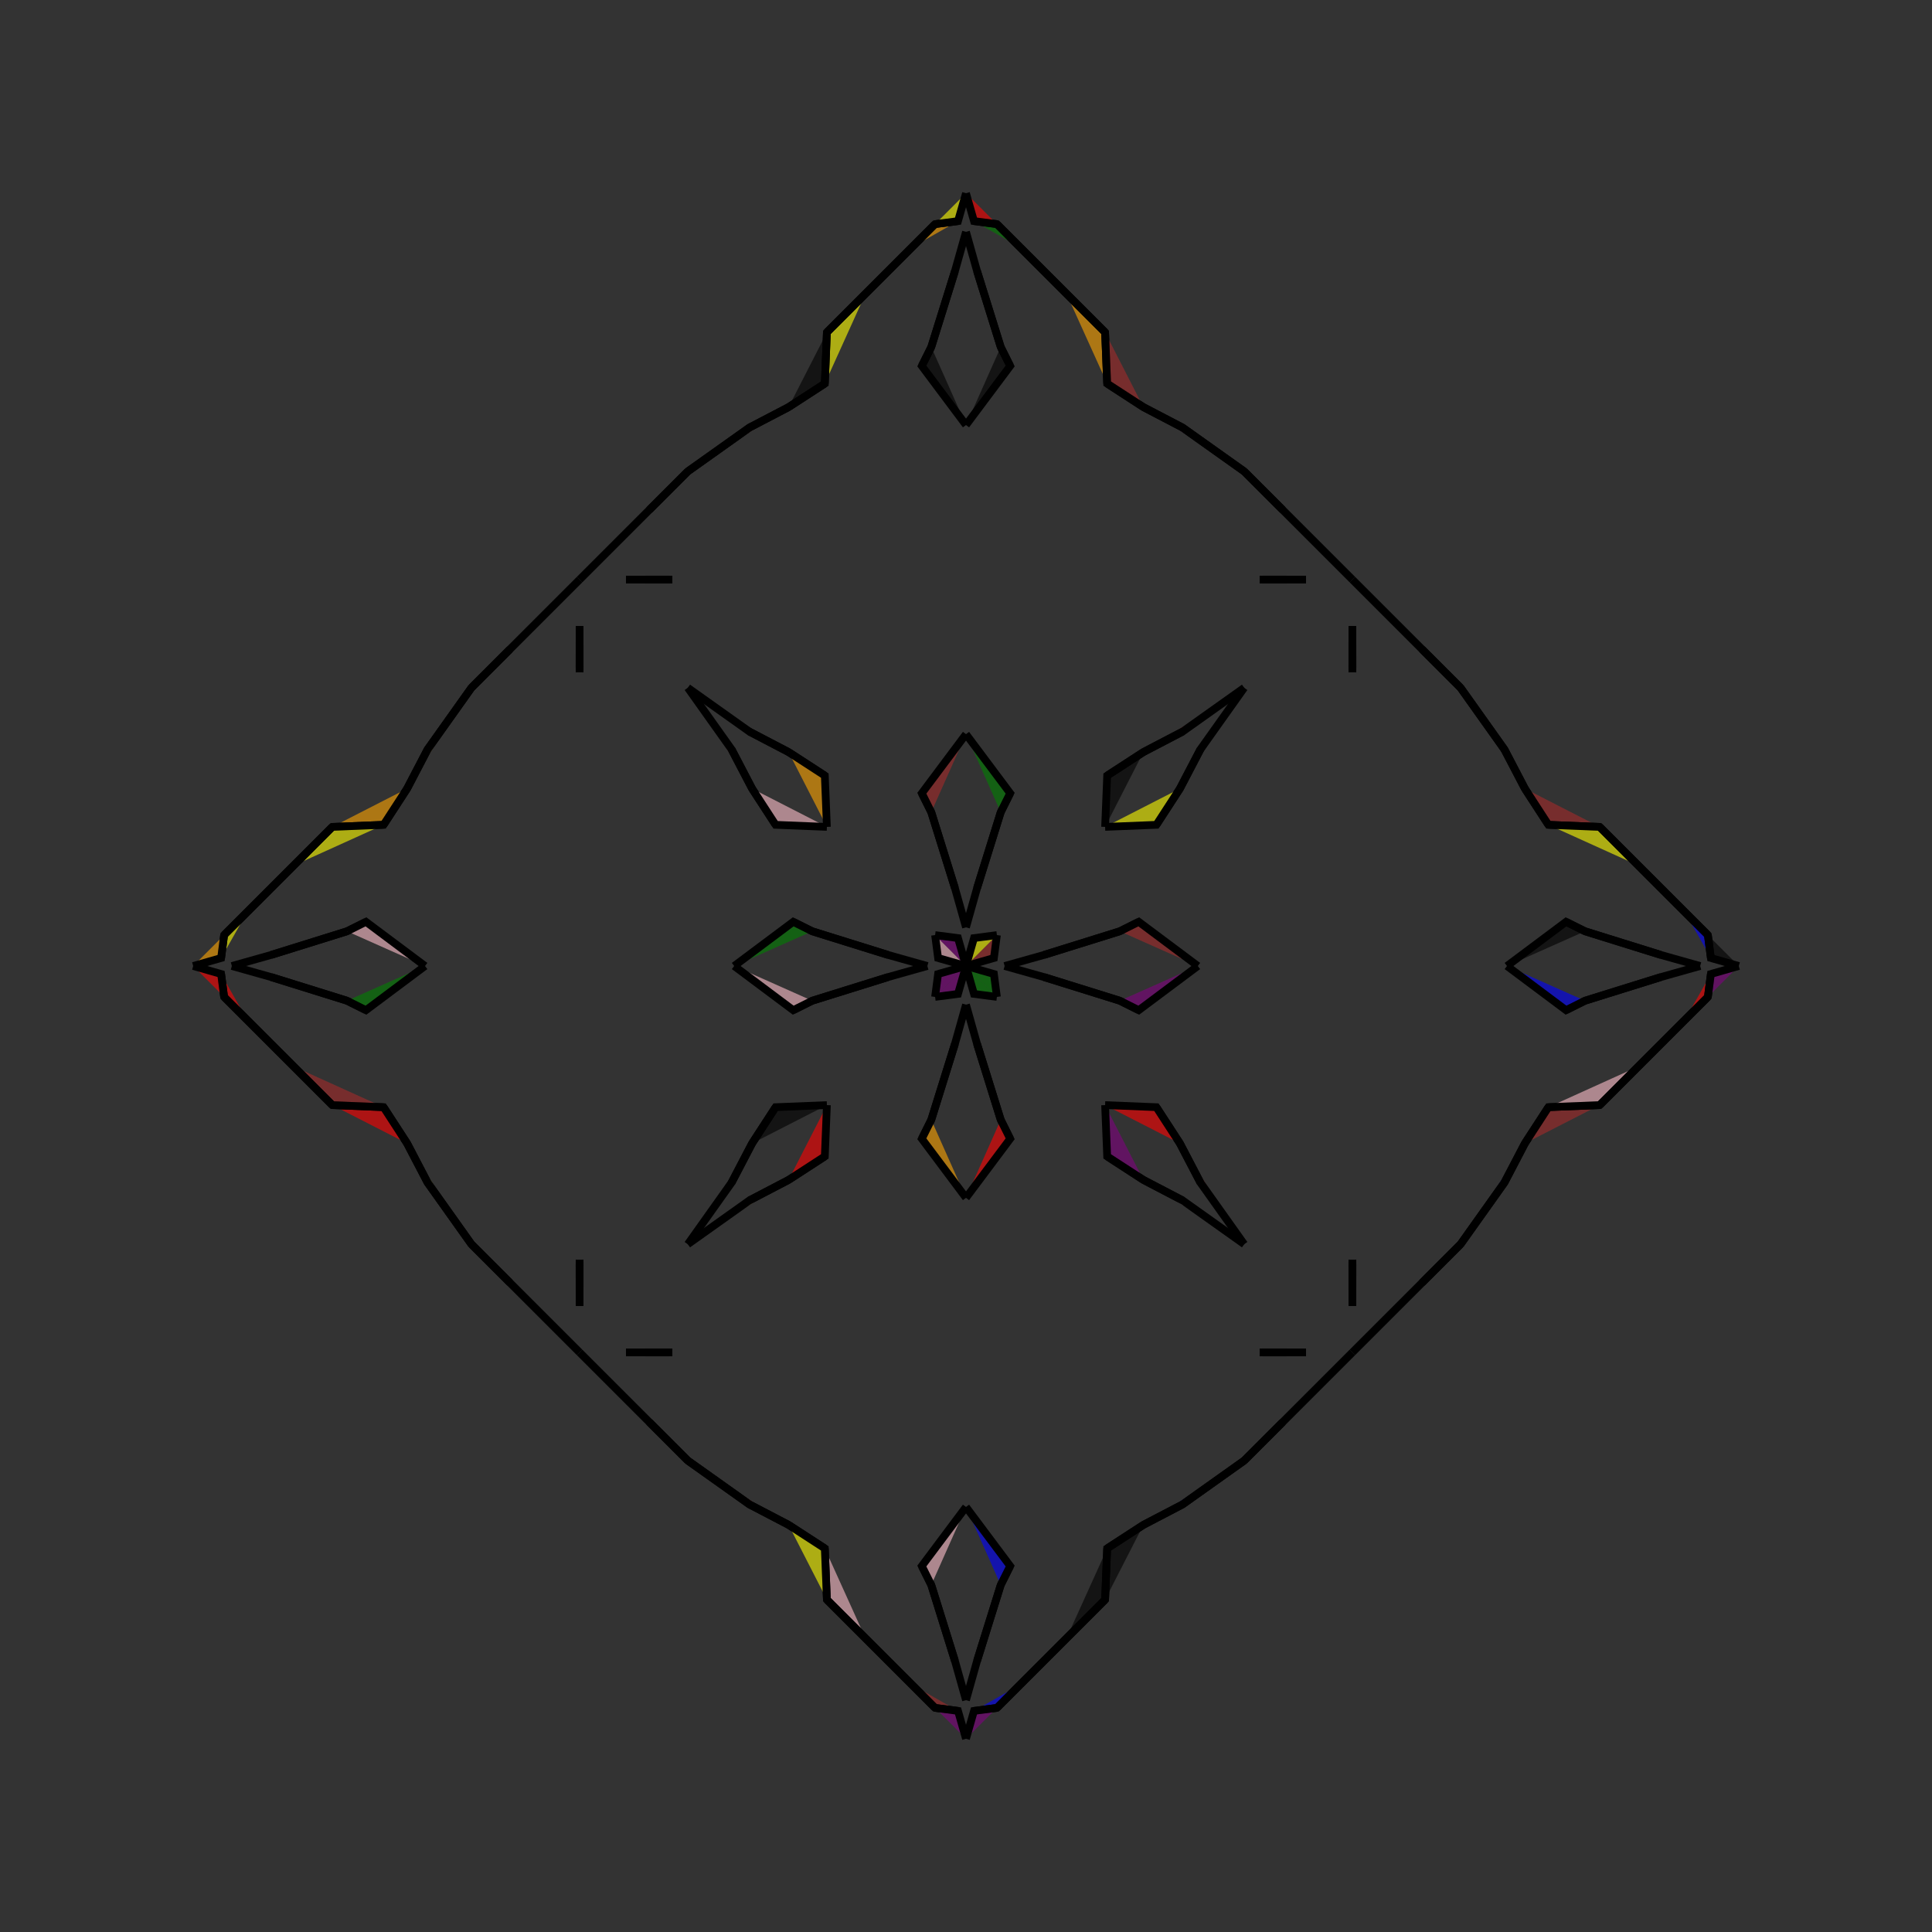 <?xml version="1.0" encoding="UTF-8"?>
<svg xmlns="http://www.w3.org/2000/svg" xmlns:xlink="http://www.w3.org/1999/xlink"
     width="250" height="250" viewBox="-125.0 -125.0 250 250">
<rect x="-125.0" y="-125.0" width="250" height="250" fill="#333333" stroke="none"/>
<defs>
</defs>
<path d="M5.0,-0.0 L10.084,-1.432 L19.906,-4.495" fill="yellow" fill-opacity="0.6" stroke="black" stroke-width="1" />
<path d="M5.0,-0.0 L10.084,1.432 L19.906,4.495" fill="red" fill-opacity="0.6" stroke="black" stroke-width="1" />
<path d="M10.084,-1.432 L19.906,-4.495 L22.356,-5.717" fill="purple" fill-opacity="0.6" stroke="black" stroke-width="1" />
<path d="M10.084,1.432 L19.906,4.495 L22.356,5.717" fill="red" fill-opacity="0.6" stroke="black" stroke-width="1" />
<path d="M19.906,-4.495 L22.356,-5.717 L30.0,-0.0" fill="brown" fill-opacity="0.6" stroke="black" stroke-width="1" />
<path d="M19.906,4.495 L22.356,5.717 L30.0,-0.0" fill="purple" fill-opacity="0.6" stroke="black" stroke-width="1" />
<path d="M50.0,50.0 L41.0,59.0 L38.0,62.0" fill="blue" fill-opacity="0.6" stroke="black" stroke-width="1" />
<path d="M50.0,-50.0 L41.0,-59.0 L38.0,-62.0" fill="orange" fill-opacity="0.6" stroke="black" stroke-width="1" />
<path d="M50.0,-38.0 L49.993,-38.7 L50.0,-44.0" fill="orange" fill-opacity="0.6" stroke="black" stroke-width="1" />
<path d="M50.0,38.0 L49.993,38.7 L50.0,44.0" fill="yellow" fill-opacity="0.6" stroke="black" stroke-width="1" />
<path d="M41.0,59.0 L38.0,62.0 L36.0,64.0" fill="green" fill-opacity="0.6" stroke="black" stroke-width="1" />
<path d="M41.0,-59.0 L38.0,-62.0 L36.0,-64.0" fill="black" fill-opacity="0.6" stroke="black" stroke-width="1" />
<path d="M38.0,62.0 L36.0,64.0 L28.015,69.677" fill="pink" fill-opacity="0.6" stroke="black" stroke-width="1" />
<path d="M38.0,-62.0 L36.0,-64.0 L28.015,-69.677" fill="orange" fill-opacity="0.6" stroke="black" stroke-width="1" />
<path d="M36.0,-36.0 L30.323,-28.015 L27.681,-22.955" fill="black" fill-opacity="0.6" stroke="black" stroke-width="1" />
<path d="M36.0,36.0 L30.323,28.015 L27.681,22.955" fill="red" fill-opacity="0.6" stroke="black" stroke-width="1" />
<path d="M30.323,-28.015 L27.681,-22.955 L24.638,-18.269" fill="brown" fill-opacity="0.6" stroke="black" stroke-width="1" />
<path d="M30.323,28.015 L27.681,22.955 L24.638,18.269" fill="blue" fill-opacity="0.6" stroke="black" stroke-width="1" />
<path d="M27.681,-22.955 L24.638,-18.269 L18.0,-18.0" fill="yellow" fill-opacity="0.6" stroke="black" stroke-width="1" />
<path d="M27.681,22.955 L24.638,18.269 L18.0,18.0" fill="red" fill-opacity="0.6" stroke="black" stroke-width="1" />
<path d="M18.269,75.362 L18.0,82.0 L13.0,87.0" fill="black" fill-opacity="0.6" stroke="black" stroke-width="1" />
<path d="M18.269,-75.362 L18.0,-82.0 L13.0,-87.0" fill="orange" fill-opacity="0.6" stroke="black" stroke-width="1" />
<path d="M18.0,82.0 L13.0,87.0 L10.0,90.0" fill="purple" fill-opacity="0.6" stroke="black" stroke-width="1" />
<path d="M18.0,-82.0 L13.0,-87.0 L10.0,-90.0" fill="orange" fill-opacity="0.6" stroke="black" stroke-width="1" />
<path d="M13.0,87.0 L10.0,90.0 L7.0,93.0" fill="black" fill-opacity="0.6" stroke="black" stroke-width="1" />
<path d="M13.0,-87.0 L10.0,-90.0 L7.0,-93.0" fill="orange" fill-opacity="0.6" stroke="black" stroke-width="1" />
<path d="M10.0,90.0 L7.0,93.0 L4.0,96.0" fill="green" fill-opacity="0.6" stroke="black" stroke-width="1" />
<path d="M10.0,-90.0 L7.0,-93.0 L4.0,-96.0" fill="green" fill-opacity="0.6" stroke="black" stroke-width="1" />
<path d="M7.0,93.0 L4.0,96.0 L1.035,96.387" fill="blue" fill-opacity="0.6" stroke="black" stroke-width="1" />
<path d="M7.0,-93.0 L4.0,-96.0 L1.035,-96.387" fill="green" fill-opacity="0.6" stroke="black" stroke-width="1" />
<path d="M4.0,-4.0 L3.613,-1.035 L0.0,-0.0" fill="brown" fill-opacity="0.6" stroke="black" stroke-width="1" />
<path d="M4.0,4.0 L3.613,1.035 L0.0,-0.0" fill="green" fill-opacity="0.6" stroke="black" stroke-width="1" />
<path d="M-5.0,-0.0 L-10.084,-1.432 L-19.906,-4.495" fill="brown" fill-opacity="0.6" stroke="black" stroke-width="1" />
<path d="M-5.0,-0.0 L-10.084,1.432 L-19.906,4.495" fill="purple" fill-opacity="0.6" stroke="black" stroke-width="1" />
<path d="M-10.084,-1.432 L-19.906,-4.495 L-22.356,-5.717" fill="orange" fill-opacity="0.6" stroke="black" stroke-width="1" />
<path d="M-10.084,1.432 L-19.906,4.495 L-22.356,5.717" fill="orange" fill-opacity="0.6" stroke="black" stroke-width="1" />
<path d="M-19.906,-4.495 L-22.356,-5.717 L-30.0,-0.0" fill="green" fill-opacity="0.6" stroke="black" stroke-width="1" />
<path d="M-19.906,4.495 L-22.356,5.717 L-30.0,-0.0" fill="pink" fill-opacity="0.6" stroke="black" stroke-width="1" />
<path d="M-50.0,50.0 L-41.0,59.0 L-38.0,62.0" fill="orange" fill-opacity="0.6" stroke="black" stroke-width="1" />
<path d="M-50.0,-50.0 L-41.0,-59.0 L-38.0,-62.0" fill="green" fill-opacity="0.6" stroke="black" stroke-width="1" />
<path d="M-50.0,-38.0 L-49.993,-38.7 L-50.0,-44.0" fill="blue" fill-opacity="0.6" stroke="black" stroke-width="1" />
<path d="M-50.0,38.0 L-49.993,38.7 L-50.0,44.0" fill="pink" fill-opacity="0.6" stroke="black" stroke-width="1" />
<path d="M-41.0,59.0 L-38.0,62.0 L-36.0,64.0" fill="pink" fill-opacity="0.6" stroke="black" stroke-width="1" />
<path d="M-41.0,-59.0 L-38.0,-62.0 L-36.0,-64.0" fill="pink" fill-opacity="0.6" stroke="black" stroke-width="1" />
<path d="M-38.0,62.0 L-36.0,64.0 L-28.015,69.677" fill="purple" fill-opacity="0.6" stroke="black" stroke-width="1" />
<path d="M-38.0,-62.0 L-36.0,-64.0 L-28.015,-69.677" fill="black" fill-opacity="0.6" stroke="black" stroke-width="1" />
<path d="M-36.0,-36.0 L-30.323,-28.015 L-27.681,-22.955" fill="brown" fill-opacity="0.6" stroke="black" stroke-width="1" />
<path d="M-36.0,36.0 L-30.323,28.015 L-27.681,22.955" fill="black" fill-opacity="0.6" stroke="black" stroke-width="1" />
<path d="M-30.323,-28.015 L-27.681,-22.955 L-24.638,-18.269" fill="blue" fill-opacity="0.6" stroke="black" stroke-width="1" />
<path d="M-30.323,28.015 L-27.681,22.955 L-24.638,18.269" fill="green" fill-opacity="0.6" stroke="black" stroke-width="1" />
<path d="M-27.681,-22.955 L-24.638,-18.269 L-18.0,-18.0" fill="pink" fill-opacity="0.6" stroke="black" stroke-width="1" />
<path d="M-27.681,22.955 L-24.638,18.269 L-18.0,18.0" fill="black" fill-opacity="0.6" stroke="black" stroke-width="1" />
<path d="M-18.269,75.362 L-18.0,82.0 L-13.0,87.0" fill="pink" fill-opacity="0.6" stroke="black" stroke-width="1" />
<path d="M-18.269,-75.362 L-18.0,-82.0 L-13.0,-87.0" fill="yellow" fill-opacity="0.6" stroke="black" stroke-width="1" />
<path d="M-18.0,82.0 L-13.0,87.0 L-10.0,90.0" fill="yellow" fill-opacity="0.6" stroke="black" stroke-width="1" />
<path d="M-18.0,-82.0 L-13.0,-87.0 L-10.0,-90.0" fill="pink" fill-opacity="0.6" stroke="black" stroke-width="1" />
<path d="M-13.0,87.0 L-10.0,90.0 L-7.0,93.0" fill="red" fill-opacity="0.6" stroke="black" stroke-width="1" />
<path d="M-13.0,-87.0 L-10.0,-90.0 L-7.0,-93.0" fill="green" fill-opacity="0.6" stroke="black" stroke-width="1" />
<path d="M-10.0,90.0 L-7.0,93.0 L-4.0,96.0" fill="purple" fill-opacity="0.6" stroke="black" stroke-width="1" />
<path d="M-10.0,-90.0 L-7.0,-93.0 L-4.0,-96.0" fill="red" fill-opacity="0.6" stroke="black" stroke-width="1" />
<path d="M-7.0,93.0 L-4.0,96.0 L-1.035,96.387" fill="brown" fill-opacity="0.6" stroke="black" stroke-width="1" />
<path d="M-7.0,-93.0 L-4.0,-96.0 L-1.035,-96.387" fill="orange" fill-opacity="0.6" stroke="black" stroke-width="1" />
<path d="M-4.0,-4.0 L-3.613,-1.035 L0.0,-0.0" fill="pink" fill-opacity="0.6" stroke="black" stroke-width="1" />
<path d="M-4.0,4.0 L-3.613,1.035 L0.0,-0.0" fill="purple" fill-opacity="0.6" stroke="black" stroke-width="1" />
<path d="M95.0,-0.0 L89.916,1.432 L80.094,4.495" fill="blue" fill-opacity="0.6" stroke="black" stroke-width="1" />
<path d="M95.0,-0.0 L89.916,-1.432 L80.094,-4.495" fill="blue" fill-opacity="0.6" stroke="black" stroke-width="1" />
<path d="M89.916,1.432 L80.094,4.495 L77.644,5.717" fill="blue" fill-opacity="0.6" stroke="black" stroke-width="1" />
<path d="M89.916,-1.432 L80.094,-4.495 L77.644,-5.717" fill="black" fill-opacity="0.6" stroke="black" stroke-width="1" />
<path d="M80.094,4.495 L77.644,5.717 L70.0,-0.0" fill="blue" fill-opacity="0.6" stroke="black" stroke-width="1" />
<path d="M80.094,-4.495 L77.644,-5.717 L70.0,-0.0" fill="black" fill-opacity="0.6" stroke="black" stroke-width="1" />
<path d="M50.0,50.0 L59.0,41.0 L62.0,38.0" fill="brown" fill-opacity="0.6" stroke="black" stroke-width="1" />
<path d="M50.0,-50.0 L59.0,-41.0 L62.0,-38.0" fill="blue" fill-opacity="0.6" stroke="black" stroke-width="1" />
<path d="M50.0,38.0 L50.007,38.7 L50.0,44.0" fill="orange" fill-opacity="0.6" stroke="black" stroke-width="1" />
<path d="M50.0,-38.0 L50.007,-38.7 L50.0,-44.0" fill="red" fill-opacity="0.6" stroke="black" stroke-width="1" />
<path d="M59.0,41.0 L62.0,38.0 L64.0,36.0" fill="pink" fill-opacity="0.6" stroke="black" stroke-width="1" />
<path d="M59.0,-41.0 L62.0,-38.0 L64.0,-36.0" fill="red" fill-opacity="0.6" stroke="black" stroke-width="1" />
<path d="M62.0,38.0 L64.0,36.0 L69.677,28.015" fill="blue" fill-opacity="0.6" stroke="black" stroke-width="1" />
<path d="M62.0,-38.0 L64.0,-36.0 L69.677,-28.015" fill="orange" fill-opacity="0.6" stroke="black" stroke-width="1" />
<path d="M64.0,36.0 L69.677,28.015 L72.319,22.955" fill="blue" fill-opacity="0.6" stroke="black" stroke-width="1" />
<path d="M64.0,-36.0 L69.677,-28.015 L72.319,-22.955" fill="black" fill-opacity="0.6" stroke="black" stroke-width="1" />
<path d="M69.677,28.015 L72.319,22.955 L75.362,18.269" fill="blue" fill-opacity="0.6" stroke="black" stroke-width="1" />
<path d="M69.677,-28.015 L72.319,-22.955 L75.362,-18.269" fill="black" fill-opacity="0.6" stroke="black" stroke-width="1" />
<path d="M72.319,22.955 L75.362,18.269 L82.0,18.0" fill="brown" fill-opacity="0.6" stroke="black" stroke-width="1" />
<path d="M72.319,-22.955 L75.362,-18.269 L82.0,-18.0" fill="brown" fill-opacity="0.6" stroke="black" stroke-width="1" />
<path d="M75.362,18.269 L82.0,18.0 L87.0,13.0" fill="pink" fill-opacity="0.6" stroke="black" stroke-width="1" />
<path d="M75.362,-18.269 L82.0,-18.0 L87.0,-13.0" fill="yellow" fill-opacity="0.6" stroke="black" stroke-width="1" />
<path d="M82.0,18.0 L87.0,13.0 L90.0,10.0" fill="orange" fill-opacity="0.6" stroke="black" stroke-width="1" />
<path d="M82.0,-18.0 L87.0,-13.0 L90.0,-10.0" fill="purple" fill-opacity="0.6" stroke="black" stroke-width="1" />
<path d="M87.0,13.0 L90.0,10.0 L93.0,7.0" fill="red" fill-opacity="0.6" stroke="black" stroke-width="1" />
<path d="M87.0,-13.0 L90.0,-10.0 L93.0,-7.0" fill="brown" fill-opacity="0.6" stroke="black" stroke-width="1" />
<path d="M90.0,10.0 L93.0,7.0 L96.0,4.0" fill="yellow" fill-opacity="0.6" stroke="black" stroke-width="1" />
<path d="M90.0,-10.0 L93.0,-7.0 L96.0,-4.0" fill="blue" fill-opacity="0.6" stroke="black" stroke-width="1" />
<path d="M93.0,7.0 L96.0,4.0 L96.387,1.035" fill="red" fill-opacity="0.6" stroke="black" stroke-width="1" />
<path d="M93.0,-7.0 L96.0,-4.0 L96.387,-1.035" fill="blue" fill-opacity="0.6" stroke="black" stroke-width="1" />
<path d="M96.0,4.0 L96.387,1.035 L100.0,-0.0" fill="purple" fill-opacity="0.6" stroke="black" stroke-width="1" />
<path d="M96.0,-4.0 L96.387,-1.035 L100.0,-0.0" fill="black" fill-opacity="0.6" stroke="black" stroke-width="1" />
<path d="M0.0,-5.0 L1.432,-10.084 L4.495,-19.906" fill="purple" fill-opacity="0.6" stroke="black" stroke-width="1" />
<path d="M0.0,5.0 L1.432,10.084 L4.495,19.906" fill="orange" fill-opacity="0.6" stroke="black" stroke-width="1" />
<path d="M0.0,95.0 L1.432,89.916 L4.495,80.094" fill="red" fill-opacity="0.6" stroke="black" stroke-width="1" />
<path d="M0.0,-95.0 L1.432,-89.916 L4.495,-80.094" fill="blue" fill-opacity="0.6" stroke="black" stroke-width="1" />
<path d="M1.432,-10.084 L4.495,-19.906 L5.717,-22.356" fill="purple" fill-opacity="0.6" stroke="black" stroke-width="1" />
<path d="M1.432,10.084 L4.495,19.906 L5.717,22.356" fill="blue" fill-opacity="0.6" stroke="black" stroke-width="1" />
<path d="M1.432,89.916 L4.495,80.094 L5.717,77.644" fill="purple" fill-opacity="0.6" stroke="black" stroke-width="1" />
<path d="M1.432,-89.916 L4.495,-80.094 L5.717,-77.644" fill="blue" fill-opacity="0.6" stroke="black" stroke-width="1" />
<path d="M4.495,-19.906 L5.717,-22.356 L0.0,-30.0" fill="green" fill-opacity="0.6" stroke="black" stroke-width="1" />
<path d="M4.495,19.906 L5.717,22.356 L0.0,30.0" fill="red" fill-opacity="0.6" stroke="black" stroke-width="1" />
<path d="M4.495,80.094 L5.717,77.644 L0.0,70.0" fill="blue" fill-opacity="0.6" stroke="black" stroke-width="1" />
<path d="M4.495,-80.094 L5.717,-77.644 L0.0,-70.0" fill="black" fill-opacity="0.6" stroke="black" stroke-width="1" />
<path d="M38.0,-50.0 L38.7,-49.993 L44.0,-50.0" fill="black" fill-opacity="0.6" stroke="black" stroke-width="1" />
<path d="M38.0,50.0 L38.7,49.993 L44.0,50.0" fill="brown" fill-opacity="0.6" stroke="black" stroke-width="1" />
<path d="M38.0,50.0 L38.7,50.007 L44.0,50.0" fill="blue" fill-opacity="0.6" stroke="black" stroke-width="1" />
<path d="M38.0,-50.0 L38.7,-50.007 L44.0,-50.0" fill="brown" fill-opacity="0.6" stroke="black" stroke-width="1" />
<path d="M36.0,-36.0 L28.015,-30.323 L22.955,-27.681" fill="red" fill-opacity="0.6" stroke="black" stroke-width="1" />
<path d="M36.0,36.0 L28.015,30.323 L22.955,27.681" fill="pink" fill-opacity="0.6" stroke="black" stroke-width="1" />
<path d="M36.0,64.0 L28.015,69.677 L22.955,72.319" fill="blue" fill-opacity="0.6" stroke="black" stroke-width="1" />
<path d="M36.0,-64.0 L28.015,-69.677 L22.955,-72.319" fill="purple" fill-opacity="0.6" stroke="black" stroke-width="1" />
<path d="M28.015,-30.323 L22.955,-27.681 L18.269,-24.638" fill="orange" fill-opacity="0.6" stroke="black" stroke-width="1" />
<path d="M28.015,30.323 L22.955,27.681 L18.269,24.638" fill="orange" fill-opacity="0.6" stroke="black" stroke-width="1" />
<path d="M28.015,69.677 L22.955,72.319 L18.269,75.362" fill="green" fill-opacity="0.6" stroke="black" stroke-width="1" />
<path d="M28.015,-69.677 L22.955,-72.319 L18.269,-75.362" fill="green" fill-opacity="0.6" stroke="black" stroke-width="1" />
<path d="M22.955,-27.681 L18.269,-24.638 L18.0,-18.0" fill="black" fill-opacity="0.6" stroke="black" stroke-width="1" />
<path d="M22.955,27.681 L18.269,24.638 L18.0,18.0" fill="purple" fill-opacity="0.6" stroke="black" stroke-width="1" />
<path d="M22.955,72.319 L18.269,75.362 L18.0,82.0" fill="black" fill-opacity="0.6" stroke="black" stroke-width="1" />
<path d="M22.955,-72.319 L18.269,-75.362 L18.0,-82.0" fill="brown" fill-opacity="0.6" stroke="black" stroke-width="1" />
<path d="M4.0,-4.0 L1.035,-3.613 L0.0,-0.0" fill="yellow" fill-opacity="0.6" stroke="black" stroke-width="1" />
<path d="M4.0,4.0 L1.035,3.613 L0.0,-0.0" fill="green" fill-opacity="0.6" stroke="black" stroke-width="1" />
<path d="M4.0,96.0 L1.035,96.387 L0.0,100.0" fill="purple" fill-opacity="0.6" stroke="black" stroke-width="1" />
<path d="M4.0,-96.0 L1.035,-96.387 L0.0,-100.0" fill="red" fill-opacity="0.6" stroke="black" stroke-width="1" />
<path d="M0.0,95.0 L-1.432,89.916 L-4.495,80.094" fill="green" fill-opacity="0.6" stroke="black" stroke-width="1" />
<path d="M0.0,-5.0 L-1.432,-10.084 L-4.495,-19.906" fill="black" fill-opacity="0.6" stroke="black" stroke-width="1" />
<path d="M0.0,5.0 L-1.432,10.084 L-4.495,19.906" fill="brown" fill-opacity="0.6" stroke="black" stroke-width="1" />
<path d="M0.0,-95.0 L-1.432,-89.916 L-4.495,-80.094" fill="yellow" fill-opacity="0.6" stroke="black" stroke-width="1" />
<path d="M-1.432,89.916 L-4.495,80.094 L-5.717,77.644" fill="purple" fill-opacity="0.6" stroke="black" stroke-width="1" />
<path d="M-1.432,-10.084 L-4.495,-19.906 L-5.717,-22.356" fill="black" fill-opacity="0.6" stroke="black" stroke-width="1" />
<path d="M-1.432,10.084 L-4.495,19.906 L-5.717,22.356" fill="blue" fill-opacity="0.6" stroke="black" stroke-width="1" />
<path d="M-1.432,-89.916 L-4.495,-80.094 L-5.717,-77.644" fill="black" fill-opacity="0.6" stroke="black" stroke-width="1" />
<path d="M-4.495,80.094 L-5.717,77.644 L0.0,70.0" fill="pink" fill-opacity="0.6" stroke="black" stroke-width="1" />
<path d="M-4.495,-19.906 L-5.717,-22.356 L0.0,-30.0" fill="brown" fill-opacity="0.6" stroke="black" stroke-width="1" />
<path d="M-4.495,19.906 L-5.717,22.356 L0.0,30.0" fill="orange" fill-opacity="0.6" stroke="black" stroke-width="1" />
<path d="M-4.495,-80.094 L-5.717,-77.644 L0.0,-70.0" fill="black" fill-opacity="0.6" stroke="black" stroke-width="1" />
<path d="M-38.0,50.0 L-38.7,50.007 L-44.0,50.0" fill="yellow" fill-opacity="0.6" stroke="black" stroke-width="1" />
<path d="M-38.0,-50.0 L-38.7,-49.993 L-44.0,-50.0" fill="orange" fill-opacity="0.6" stroke="black" stroke-width="1" />
<path d="M-38.0,50.0 L-38.7,49.993 L-44.0,50.0" fill="purple" fill-opacity="0.6" stroke="black" stroke-width="1" />
<path d="M-38.0,-50.0 L-38.7,-50.007 L-44.0,-50.0" fill="blue" fill-opacity="0.6" stroke="black" stroke-width="1" />
<path d="M-36.0,64.0 L-28.015,69.677 L-22.955,72.319" fill="red" fill-opacity="0.6" stroke="black" stroke-width="1" />
<path d="M-36.0,-36.0 L-28.015,-30.323 L-22.955,-27.681" fill="black" fill-opacity="0.6" stroke="black" stroke-width="1" />
<path d="M-36.0,36.0 L-28.015,30.323 L-22.955,27.681" fill="orange" fill-opacity="0.6" stroke="black" stroke-width="1" />
<path d="M-36.0,-64.0 L-28.015,-69.677 L-22.955,-72.319" fill="brown" fill-opacity="0.6" stroke="black" stroke-width="1" />
<path d="M-28.015,69.677 L-22.955,72.319 L-18.269,75.362" fill="green" fill-opacity="0.6" stroke="black" stroke-width="1" />
<path d="M-28.015,-30.323 L-22.955,-27.681 L-18.269,-24.638" fill="green" fill-opacity="0.6" stroke="black" stroke-width="1" />
<path d="M-28.015,30.323 L-22.955,27.681 L-18.269,24.638" fill="blue" fill-opacity="0.6" stroke="black" stroke-width="1" />
<path d="M-28.015,-69.677 L-22.955,-72.319 L-18.269,-75.362" fill="blue" fill-opacity="0.6" stroke="black" stroke-width="1" />
<path d="M-22.955,72.319 L-18.269,75.362 L-18.0,82.0" fill="yellow" fill-opacity="0.6" stroke="black" stroke-width="1" />
<path d="M-22.955,-27.681 L-18.269,-24.638 L-18.0,-18.0" fill="orange" fill-opacity="0.6" stroke="black" stroke-width="1" />
<path d="M-22.955,27.681 L-18.269,24.638 L-18.0,18.0" fill="red" fill-opacity="0.6" stroke="black" stroke-width="1" />
<path d="M-22.955,-72.319 L-18.269,-75.362 L-18.0,-82.0" fill="black" fill-opacity="0.6" stroke="black" stroke-width="1" />
<path d="M-4.0,96.0 L-1.035,96.387 L0.0,100.0" fill="purple" fill-opacity="0.6" stroke="black" stroke-width="1" />
<path d="M-4.0,-4.0 L-1.035,-3.613 L0.0,-0.0" fill="purple" fill-opacity="0.6" stroke="black" stroke-width="1" />
<path d="M-4.0,4.0 L-1.035,3.613 L0.0,-0.0" fill="purple" fill-opacity="0.6" stroke="black" stroke-width="1" />
<path d="M-4.0,-96.0 L-1.035,-96.387 L0.0,-100.0" fill="yellow" fill-opacity="0.6" stroke="black" stroke-width="1" />
<path d="M-95.0,-0.0 L-89.916,-1.432 L-80.094,-4.495" fill="red" fill-opacity="0.6" stroke="black" stroke-width="1" />
<path d="M-95.0,-0.0 L-89.916,1.432 L-80.094,4.495" fill="orange" fill-opacity="0.6" stroke="black" stroke-width="1" />
<path d="M-89.916,-1.432 L-80.094,-4.495 L-77.644,-5.717" fill="yellow" fill-opacity="0.6" stroke="black" stroke-width="1" />
<path d="M-89.916,1.432 L-80.094,4.495 L-77.644,5.717" fill="orange" fill-opacity="0.6" stroke="black" stroke-width="1" />
<path d="M-80.094,-4.495 L-77.644,-5.717 L-70.0,-0.0" fill="pink" fill-opacity="0.6" stroke="black" stroke-width="1" />
<path d="M-80.094,4.495 L-77.644,5.717 L-70.0,-0.0" fill="green" fill-opacity="0.6" stroke="black" stroke-width="1" />
<path d="M-50.0,-50.0 L-59.0,-41.0 L-62.0,-38.0" fill="purple" fill-opacity="0.6" stroke="black" stroke-width="1" />
<path d="M-50.0,50.0 L-59.0,41.0 L-62.0,38.0" fill="brown" fill-opacity="0.6" stroke="black" stroke-width="1" />
<path d="M-50.0,-38.0 L-50.007,-38.7 L-50.0,-44.0" fill="purple" fill-opacity="0.6" stroke="black" stroke-width="1" />
<path d="M-50.0,38.0 L-50.007,38.7 L-50.0,44.0" fill="red" fill-opacity="0.6" stroke="black" stroke-width="1" />
<path d="M-59.0,-41.0 L-62.0,-38.0 L-64.0,-36.0" fill="blue" fill-opacity="0.6" stroke="black" stroke-width="1" />
<path d="M-59.0,41.0 L-62.0,38.0 L-64.0,36.0" fill="green" fill-opacity="0.6" stroke="black" stroke-width="1" />
<path d="M-62.0,-38.0 L-64.0,-36.0 L-69.677,-28.015" fill="red" fill-opacity="0.6" stroke="black" stroke-width="1" />
<path d="M-62.0,38.0 L-64.0,36.0 L-69.677,28.015" fill="purple" fill-opacity="0.6" stroke="black" stroke-width="1" />
<path d="M-64.0,-36.0 L-69.677,-28.015 L-72.319,-22.955" fill="orange" fill-opacity="0.6" stroke="black" stroke-width="1" />
<path d="M-64.0,36.0 L-69.677,28.015 L-72.319,22.955" fill="yellow" fill-opacity="0.6" stroke="black" stroke-width="1" />
<path d="M-69.677,-28.015 L-72.319,-22.955 L-75.362,-18.269" fill="purple" fill-opacity="0.6" stroke="black" stroke-width="1" />
<path d="M-69.677,28.015 L-72.319,22.955 L-75.362,18.269" fill="purple" fill-opacity="0.6" stroke="black" stroke-width="1" />
<path d="M-72.319,-22.955 L-75.362,-18.269 L-82.0,-18.0" fill="orange" fill-opacity="0.6" stroke="black" stroke-width="1" />
<path d="M-72.319,22.955 L-75.362,18.269 L-82.0,18.0" fill="red" fill-opacity="0.6" stroke="black" stroke-width="1" />
<path d="M-75.362,-18.269 L-82.0,-18.0 L-87.0,-13.0" fill="yellow" fill-opacity="0.6" stroke="black" stroke-width="1" />
<path d="M-75.362,18.269 L-82.0,18.0 L-87.0,13.0" fill="brown" fill-opacity="0.6" stroke="black" stroke-width="1" />
<path d="M-82.0,-18.0 L-87.0,-13.0 L-90.0,-10.0" fill="green" fill-opacity="0.6" stroke="black" stroke-width="1" />
<path d="M-82.0,18.0 L-87.0,13.0 L-90.0,10.0" fill="green" fill-opacity="0.6" stroke="black" stroke-width="1" />
<path d="M-87.0,-13.0 L-90.0,-10.0 L-93.0,-7.0" fill="yellow" fill-opacity="0.6" stroke="black" stroke-width="1" />
<path d="M-87.0,13.0 L-90.0,10.0 L-93.0,7.0" fill="blue" fill-opacity="0.6" stroke="black" stroke-width="1" />
<path d="M-90.0,-10.0 L-93.0,-7.0 L-96.0,-4.0" fill="orange" fill-opacity="0.6" stroke="black" stroke-width="1" />
<path d="M-90.0,10.0 L-93.0,7.0 L-96.0,4.0" fill="orange" fill-opacity="0.6" stroke="black" stroke-width="1" />
<path d="M-93.0,-7.0 L-96.0,-4.0 L-96.387,-1.035" fill="yellow" fill-opacity="0.6" stroke="black" stroke-width="1" />
<path d="M-93.0,7.0 L-96.0,4.0 L-96.387,1.035" fill="red" fill-opacity="0.6" stroke="black" stroke-width="1" />
<path d="M-96.0,-4.0 L-96.387,-1.035 L-100.0,-0.0" fill="orange" fill-opacity="0.6" stroke="black" stroke-width="1" />
<path d="M-96.0,4.0 L-96.387,1.035 L-100.0,-0.0" fill="red" fill-opacity="0.6" stroke="black" stroke-width="1" />
</svg>